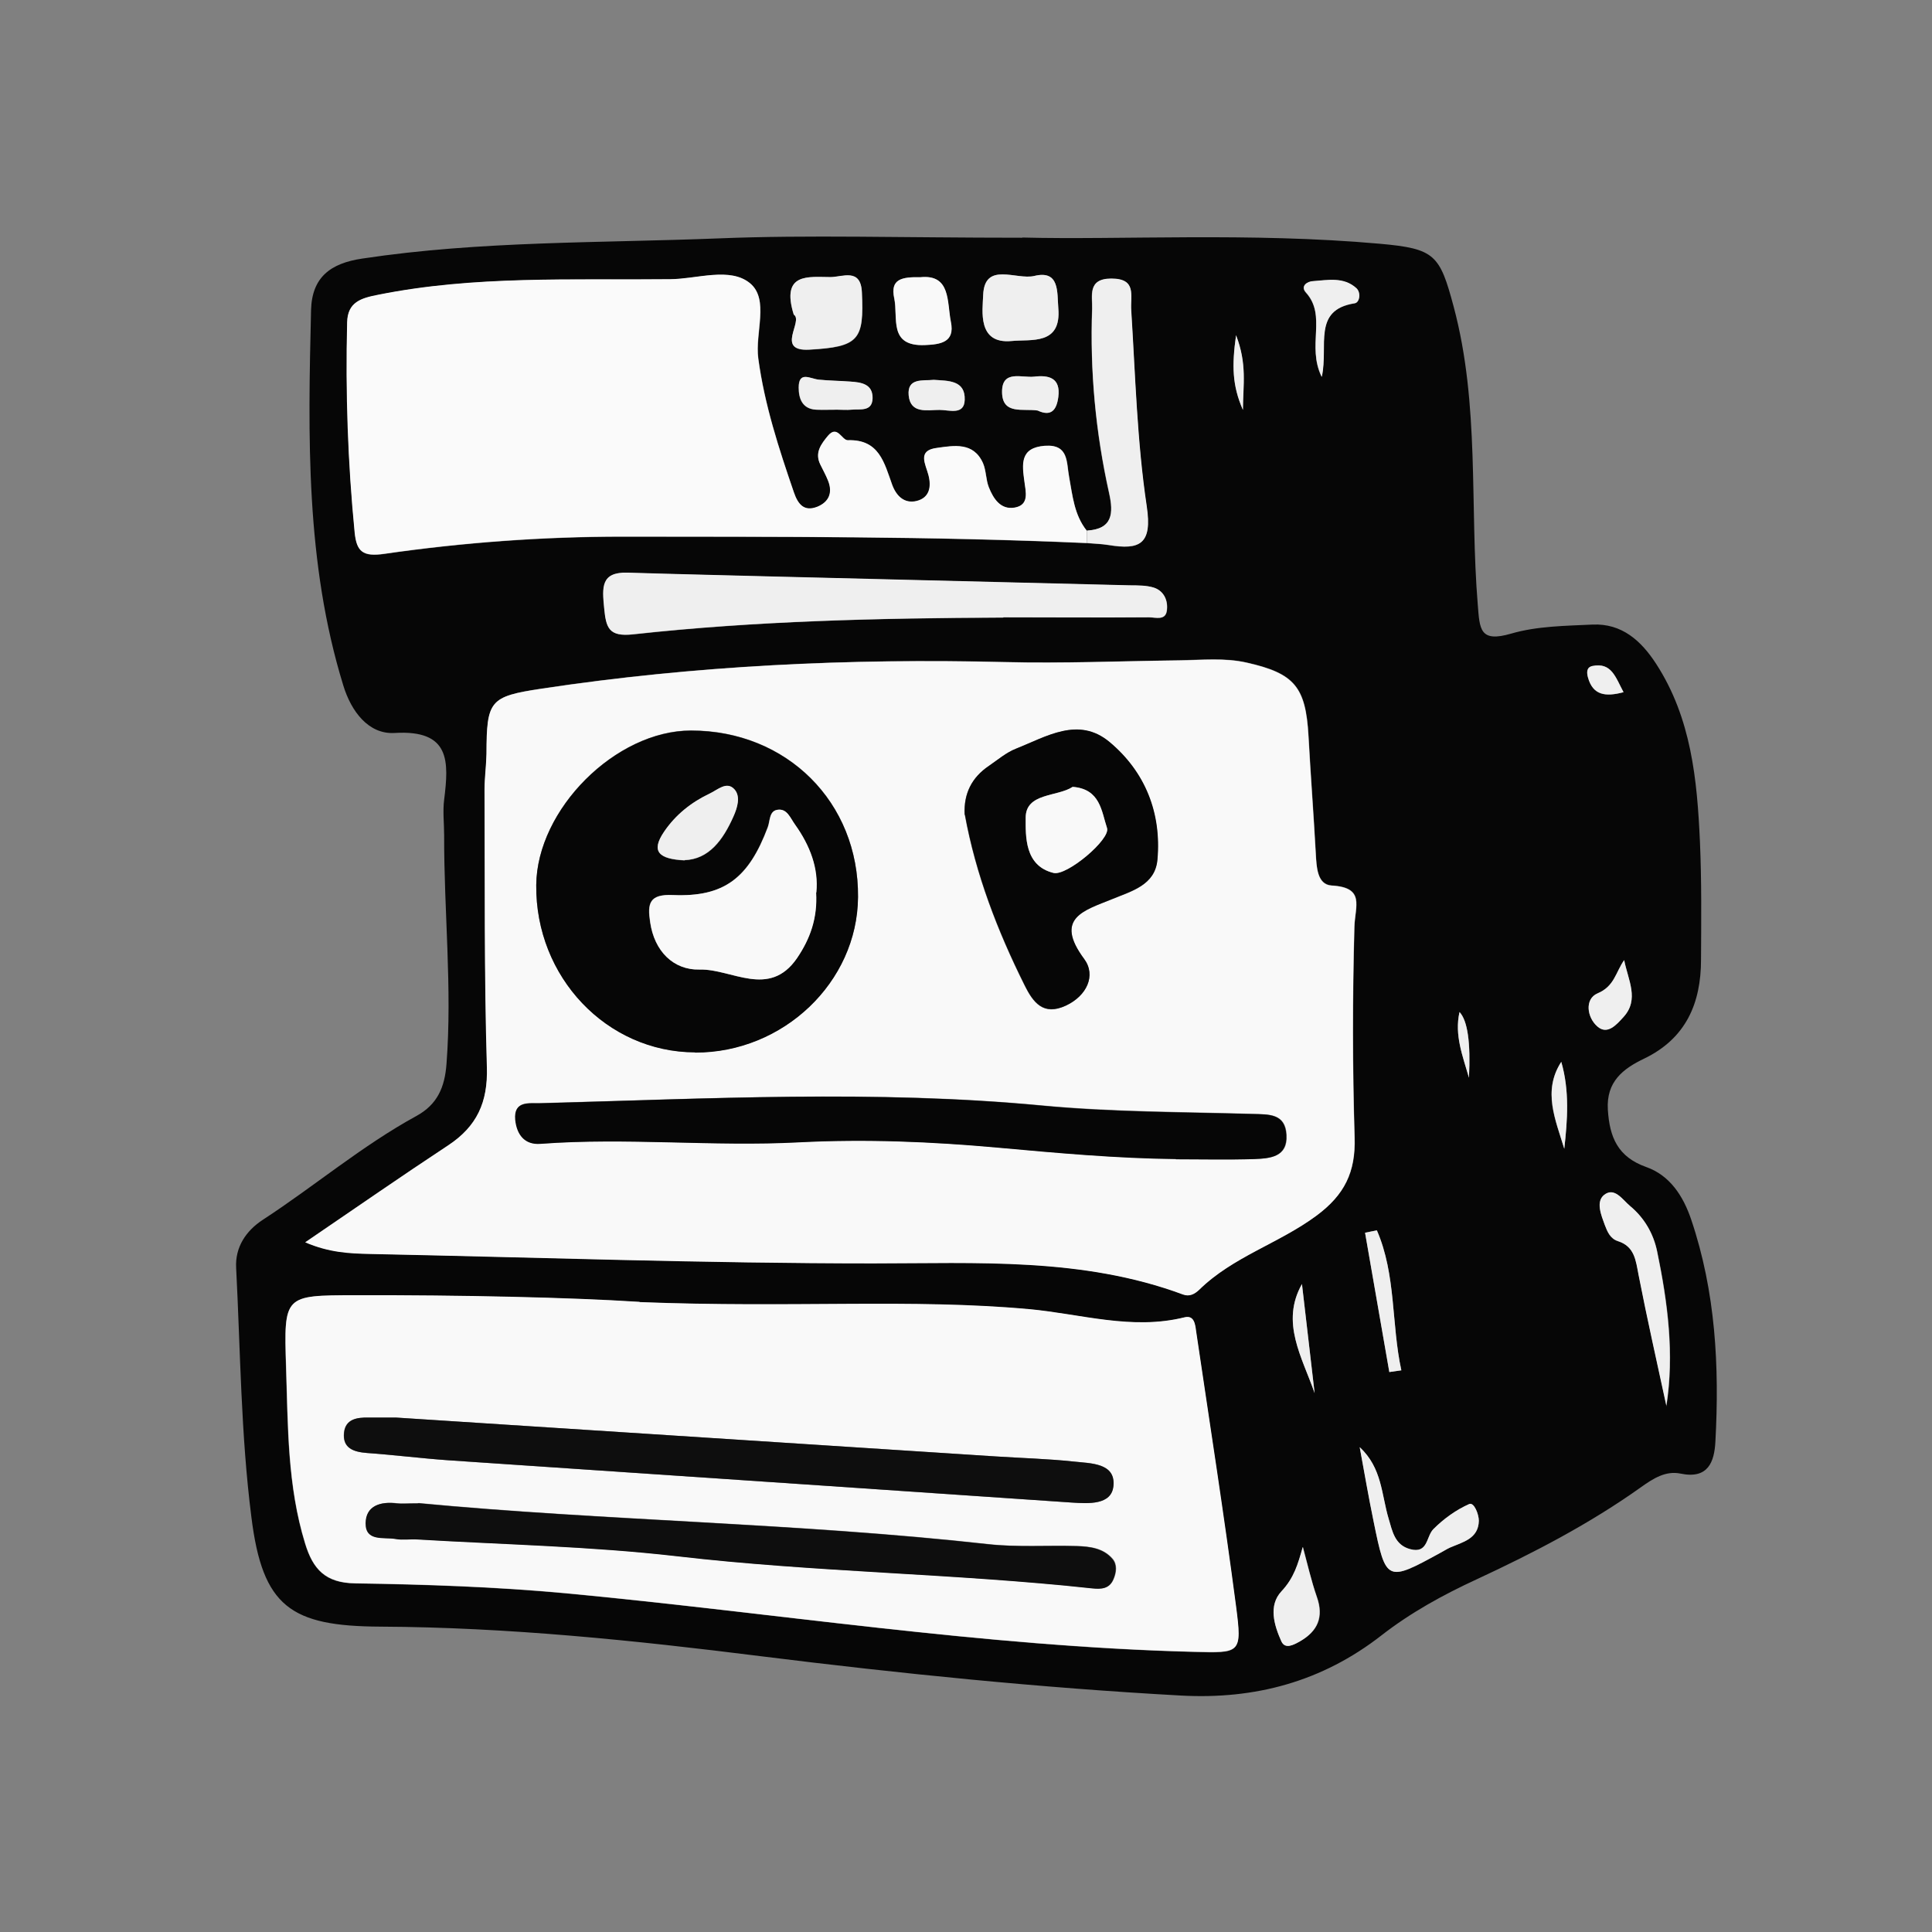 <svg width="90" height="90" viewBox="0 0 90 90" fill="none" xmlns="http://www.w3.org/2000/svg">
<rect x="0" y="0" width="90" height="90" fill="#808080" stroke="none"/>
<path d="M47.62 11.065C52.18 11.185 58.24 10.815 64.28 11.355C66.85 11.585 67.07 11.865 67.72 14.295C68.94 18.865 68.46 23.545 68.84 28.165C68.93 29.315 68.93 29.945 70.4 29.515C71.6 29.165 72.92 29.155 74.19 29.095C75.55 29.035 76.45 29.845 77.15 30.925C78.79 33.455 79.06 36.325 79.19 39.215C79.27 41.045 79.25 42.875 79.24 44.705C79.24 46.735 78.54 48.375 76.59 49.315C75.61 49.785 74.82 50.385 74.9 51.695C74.98 52.975 75.36 53.895 76.69 54.365C77.79 54.755 78.41 55.715 78.78 56.805C79.92 60.175 80.1 63.645 79.91 67.155C79.86 68.105 79.57 68.915 78.28 68.645C77.59 68.505 77.01 68.875 76.45 69.275C74.05 70.985 71.45 72.335 68.78 73.575C67.22 74.295 65.71 75.125 64.35 76.185C61.59 78.335 58.47 79.175 55.01 78.985C48.47 78.625 41.96 77.965 35.46 77.155C29.57 76.415 23.67 75.805 17.72 75.775C13.54 75.755 12.23 74.855 11.71 70.665C11.22 66.825 11.2 62.925 11 59.055C10.95 58.095 11.46 57.335 12.24 56.825C14.65 55.255 16.86 53.375 19.4 51.985C20.37 51.455 20.72 50.655 20.8 49.555C21.07 46.005 20.68 42.465 20.69 38.915C20.69 38.355 20.62 37.795 20.69 37.255C20.91 35.475 20.99 33.985 18.38 34.145C17.17 34.215 16.36 33.145 15.99 31.925C14.23 26.205 14.35 20.325 14.49 14.445C14.53 12.925 15.38 12.265 16.88 12.045C22.38 11.215 27.94 11.325 33.48 11.105C37.69 10.935 41.92 11.075 47.62 11.075V11.065ZM50.63 24.725C50.04 23.995 49.97 23.095 49.81 22.225C49.68 21.545 49.81 20.695 48.68 20.775C47.51 20.855 47.62 21.635 47.73 22.445C47.79 22.925 47.97 23.545 47.27 23.655C46.62 23.765 46.28 23.235 46.07 22.705C45.93 22.355 45.95 21.935 45.8 21.585C45.35 20.585 44.44 20.765 43.64 20.875C42.72 21.005 43.13 21.635 43.26 22.145C43.4 22.685 43.31 23.195 42.71 23.345C42.13 23.485 41.76 23.105 41.57 22.595C41.2 21.575 40.97 20.465 39.5 20.515C39.22 20.515 39.02 19.795 38.58 20.305C38.25 20.685 37.95 21.095 38.22 21.645C38.34 21.895 38.47 22.135 38.58 22.395C38.81 22.955 38.62 23.395 38.08 23.615C37.47 23.865 37.18 23.495 36.99 22.945C36.29 20.905 35.62 18.855 35.33 16.705C35.17 15.515 35.85 13.965 34.95 13.205C34.02 12.435 32.49 12.995 31.23 13.015C26.68 13.055 22.11 12.835 17.6 13.745C16.84 13.895 16.2 14.075 16.18 15.025C16.1 18.295 16.21 21.565 16.53 24.815C16.62 25.705 16.9 25.955 17.92 25.805C21.59 25.275 25.3 25.005 29.01 25.005C36.22 25.005 43.43 24.985 50.64 25.305C50.97 25.335 51.3 25.335 51.63 25.395C53.09 25.635 53.68 25.365 53.41 23.585C52.96 20.585 52.89 17.515 52.69 14.475C52.65 13.775 52.97 12.985 51.76 12.985C50.64 12.985 50.89 13.795 50.87 14.385C50.77 17.275 51.03 20.145 51.66 22.975C51.87 23.915 51.83 24.655 50.62 24.725H50.63ZM14.23 57.865C15.34 58.335 16.29 58.385 17.23 58.405C25.05 58.565 32.86 58.845 40.68 58.845C45.51 58.845 50.43 58.555 55.12 60.295C55.41 60.405 55.66 60.275 55.87 60.075C57.44 58.535 59.58 57.915 61.33 56.625C62.64 55.655 63.16 54.595 63.11 52.985C63.01 49.715 63.01 46.435 63.1 43.165C63.13 42.195 63.61 41.335 62.04 41.245C61.36 41.205 61.33 40.375 61.3 39.745C61.2 37.915 61.06 36.095 60.96 34.265C60.83 31.995 60.31 31.365 58.1 30.865C57.06 30.625 56 30.735 54.95 30.755C52.23 30.795 49.51 30.905 46.8 30.835C39.57 30.665 32.38 30.995 25.23 32.075C22.81 32.445 22.68 32.635 22.67 35.105C22.67 35.655 22.58 36.215 22.58 36.765C22.6 41.075 22.56 45.395 22.69 49.705C22.74 51.335 22.22 52.465 20.89 53.345C18.72 54.775 16.59 56.255 14.24 57.855L14.23 57.865ZM29.79 60.655C26.51 60.445 21.52 60.335 16.53 60.345C13.23 60.345 13.22 60.325 13.32 63.685C13.41 66.445 13.38 69.225 14.21 71.915C14.58 73.105 15.15 73.745 16.54 73.765C19.81 73.815 23.08 73.925 26.33 74.225C36.09 75.135 45.78 76.705 55.6 76.955C57.78 77.015 57.86 77.055 57.57 74.825C57 70.545 56.34 66.285 55.71 62.015C55.66 61.685 55.62 61.255 55.17 61.375C52.72 61.985 50.34 61.215 47.94 60.995C42.46 60.495 36.97 60.945 29.78 60.665L29.79 60.655ZM46.74 28.765C49.01 28.765 51.28 28.765 53.55 28.765C53.84 28.765 54.29 28.915 54.36 28.465C54.43 28.005 54.24 27.555 53.77 27.385C53.42 27.265 53.01 27.285 52.63 27.275C47.1 27.135 41.57 27.005 36.04 26.865C33.78 26.805 31.51 26.755 29.25 26.685C27.99 26.645 28.06 27.375 28.15 28.315C28.24 29.245 28.35 29.685 29.51 29.555C35.24 28.925 40.99 28.795 46.75 28.775L46.74 28.765ZM77.63 65.515C78.01 63.085 77.7 60.675 77.2 58.295C77.03 57.475 76.61 56.745 75.95 56.195C75.59 55.895 75.21 55.285 74.73 55.675C74.34 55.995 74.59 56.615 74.77 57.085C74.88 57.395 75.01 57.715 75.38 57.825C76.16 58.075 76.21 58.735 76.34 59.405C76.74 61.455 77.2 63.485 77.64 65.525L77.63 65.515ZM49.3 14.355C49.24 13.615 49.37 12.565 48.18 12.855C47.35 13.055 45.87 12.165 45.8 13.745C45.77 14.445 45.51 16.035 47.13 15.885C48.04 15.795 49.45 16.095 49.3 14.355ZM36.98 14.665C37.44 14.965 36.1 16.375 37.7 16.295C40.03 16.165 40.26 15.835 40.15 13.625C40.1 12.475 39.24 12.915 38.69 12.915C37.68 12.915 36.36 12.675 36.98 14.675V14.665ZM63.34 67.415C63.56 68.575 63.76 69.735 63.99 70.885C64.57 73.695 64.61 73.705 67.1 72.335C67.25 72.255 67.39 72.165 67.54 72.095C68.14 71.835 68.87 71.685 68.89 70.845C68.89 70.545 68.67 69.965 68.44 70.065C67.83 70.335 67.24 70.755 66.77 71.235C66.43 71.575 66.53 72.385 65.69 72.165C64.97 71.975 64.86 71.315 64.69 70.755C64.35 69.625 64.38 68.385 63.34 67.415ZM42.87 12.915C42.01 12.895 41.46 13.005 41.65 13.895C41.85 14.805 41.37 16.145 43.08 16.075C43.81 16.045 44.48 15.945 44.29 15.005C44.1 14.075 44.3 12.755 42.86 12.915H42.87ZM60.69 72.075C60.47 72.855 60.29 73.495 59.7 74.125C59.08 74.785 59.35 75.695 59.7 76.455C59.87 76.835 60.27 76.625 60.56 76.455C61.39 75.985 61.69 75.335 61.35 74.385C61.08 73.625 60.91 72.845 60.7 72.065L60.69 72.075ZM64.72 63.915C64.91 63.885 65.09 63.865 65.28 63.835C64.81 61.685 65.04 59.385 64.14 57.315C63.96 57.355 63.77 57.385 63.59 57.425C63.97 59.585 64.34 61.755 64.72 63.915ZM39 19.085C39.22 19.085 39.44 19.105 39.65 19.085C40.06 19.045 40.63 19.195 40.64 18.545C40.65 17.895 40.11 17.815 39.6 17.775C39.11 17.745 38.62 17.735 38.13 17.685C37.74 17.645 37.2 17.265 37.2 18.055C37.2 18.555 37.36 19.055 38.01 19.085C38.34 19.105 38.66 19.085 38.99 19.085H39ZM75.66 44.725C75.26 45.295 75.21 45.945 74.42 46.275C73.81 46.535 73.92 47.395 74.41 47.815C74.89 48.235 75.32 47.715 75.63 47.375C76.37 46.555 75.84 45.655 75.66 44.725ZM48.34 19.125C48.96 19.415 49.22 19.105 49.3 18.495C49.42 17.595 48.83 17.475 48.18 17.545C47.61 17.615 46.67 17.205 46.68 18.265C46.69 19.345 47.67 19.015 48.34 19.125ZM61.57 17.545C61.88 16.105 61.12 14.445 63.1 14.135C63.33 14.095 63.41 13.635 63.18 13.435C62.6 12.895 61.85 13.055 61.15 13.105C60.91 13.125 60.55 13.325 60.83 13.635C61.82 14.725 60.86 16.095 61.56 17.555L61.57 17.545ZM60.65 59.815C59.64 61.605 60.66 63.215 61.24 64.895C61.04 63.205 60.85 61.515 60.65 59.815ZM43.5 17.695C42.99 17.755 42.25 17.595 42.33 18.425C42.42 19.285 43.2 19.085 43.77 19.095C44.21 19.095 44.92 19.365 44.94 18.625C44.97 17.705 44.17 17.735 43.5 17.695ZM72.73 49.465C71.84 50.835 72.46 52.175 72.87 53.515C73.02 52.165 73.12 50.805 72.73 49.465ZM57.9 19.095C57.9 17.905 58.1 16.965 57.58 15.615C57.39 17.035 57.4 17.955 57.9 19.095ZM68.43 50.205C68.517 48.565 68.37 47.545 67.99 47.145C67.74 48.225 68.14 49.185 68.43 50.205ZM75.63 32.245C75.26 31.555 75.08 30.835 74.18 31.025C73.91 31.085 73.91 31.315 73.97 31.545C74.2 32.395 74.79 32.475 75.63 32.245Z" fill="#060606"/>
<path d="M14.23 57.865C16.58 56.265 18.71 54.785 20.88 53.355C22.21 52.475 22.73 51.355 22.68 49.715C22.55 45.405 22.59 41.085 22.57 36.775C22.57 36.225 22.65 35.665 22.66 35.115C22.67 32.635 22.8 32.445 25.22 32.085C32.37 31.005 39.56 30.665 46.79 30.845C49.5 30.915 52.22 30.795 54.94 30.765C55.99 30.755 57.05 30.635 58.09 30.875C60.3 31.375 60.82 32.005 60.95 34.275C61.05 36.105 61.19 37.925 61.29 39.755C61.33 40.385 61.35 41.215 62.03 41.255C63.6 41.345 63.12 42.215 63.09 43.175C63 46.445 63 49.725 63.1 52.995C63.15 54.605 62.63 55.665 61.32 56.635C59.58 57.925 57.43 58.545 55.86 60.085C55.65 60.285 55.41 60.415 55.11 60.305C50.43 58.565 45.5 58.855 40.67 58.855C32.85 58.855 25.03 58.575 17.22 58.415C16.28 58.395 15.34 58.355 14.22 57.875L14.23 57.865ZM32.38 49.025C36.49 49.035 39.94 45.745 39.97 41.785C40.01 37.365 36.65 34.025 32.19 34.025C28.68 34.025 25.01 37.695 24.98 41.225C24.94 45.515 28.26 49.005 32.38 49.015V49.025ZM54.79 53.995C56.01 53.995 57.23 54.025 58.45 53.985C59.18 53.965 60 53.905 59.94 52.865C59.88 51.855 59.12 51.915 58.36 51.885C55.09 51.785 51.82 51.795 48.57 51.495C40.77 50.755 32.97 51.185 25.17 51.385C24.67 51.395 23.93 51.245 24.02 52.155C24.08 52.835 24.44 53.335 25.2 53.275C29.21 52.975 33.23 53.415 37.24 53.205C40.36 53.045 43.44 53.175 46.53 53.455C49.29 53.705 52.04 53.955 54.81 53.985L54.79 53.995ZM44.94 37.955C45.45 40.745 46.46 43.365 47.72 45.895C48.13 46.715 48.6 47.335 49.64 46.855C50.62 46.395 51.07 45.445 50.5 44.685C49.09 42.765 50.49 42.425 51.79 41.895C52.7 41.525 53.81 41.245 53.91 40.045C54.1 37.875 53.34 35.965 51.68 34.575C50.23 33.365 48.74 34.315 47.32 34.885C46.87 35.065 46.47 35.405 46.06 35.685C45.26 36.225 44.88 36.975 44.93 37.965L44.94 37.955Z" fill="#F9F9F9"/>
<path d="M29.79 60.655C36.97 60.935 42.46 60.485 47.95 60.985C50.35 61.205 52.73 61.975 55.18 61.365C55.63 61.255 55.68 61.685 55.72 62.005C56.35 66.275 57.02 70.545 57.58 74.815C57.87 77.035 57.79 76.995 55.61 76.945C45.79 76.695 36.09 75.135 26.34 74.215C23.09 73.915 19.81 73.805 16.55 73.755C15.16 73.735 14.58 73.095 14.22 71.905C13.39 69.215 13.42 66.445 13.33 63.675C13.22 60.325 13.23 60.345 16.54 60.335C21.53 60.325 26.52 60.435 29.8 60.645L29.79 60.655ZM18.44 66.035C18.15 66.035 17.65 66.035 17.15 66.035C16.62 66.035 16.09 66.105 16.02 66.735C15.95 67.455 16.45 67.635 17.08 67.685C18.35 67.775 19.61 67.935 20.88 68.025C26.74 68.425 32.6 68.815 38.47 69.215C42.29 69.475 46.1 69.735 49.92 69.995C50.71 70.045 51.78 70.115 51.86 69.225C51.97 68.135 50.79 68.165 50.01 68.085C48.8 67.955 47.58 67.925 46.36 67.845C37.12 67.245 27.88 66.645 18.43 66.035H18.44ZM19.49 70.025C18.95 70.025 18.73 70.045 18.51 70.025C17.76 69.935 17.07 70.125 17.05 70.945C17.04 71.825 17.9 71.585 18.45 71.685C18.77 71.745 19.11 71.685 19.45 71.705C23.48 71.945 27.53 72.025 31.54 72.485C37.98 73.235 44.46 73.285 50.9 73.985C51.3 74.025 51.69 74.015 51.88 73.565C52.02 73.245 52.06 72.875 51.84 72.615C51.41 72.115 50.79 72.035 50.18 72.015C48.8 71.975 47.4 72.085 46.03 71.925C37.11 70.935 28.13 70.835 19.51 70.015L19.49 70.025Z" fill="#F9F9F9"/>
<path d="M50.63 25.295C43.42 24.975 36.21 25.005 29 24.995C25.29 24.995 21.58 25.265 17.91 25.795C16.89 25.945 16.61 25.685 16.52 24.805C16.2 21.545 16.09 18.285 16.17 15.015C16.19 14.065 16.83 13.885 17.59 13.735C22.1 12.825 26.67 13.055 31.22 13.005C32.48 12.995 34.01 12.425 34.94 13.195C35.84 13.945 35.16 15.495 35.32 16.695C35.61 18.855 36.28 20.895 36.98 22.935C37.17 23.485 37.45 23.845 38.07 23.605C38.61 23.385 38.8 22.955 38.57 22.385C38.47 22.125 38.33 21.885 38.21 21.635C37.94 21.085 38.25 20.685 38.57 20.295C39.01 19.775 39.21 20.505 39.49 20.505C40.96 20.455 41.19 21.565 41.56 22.585C41.75 23.095 42.12 23.475 42.7 23.335C43.3 23.185 43.39 22.675 43.25 22.135C43.12 21.625 42.71 20.985 43.63 20.865C44.43 20.755 45.35 20.575 45.79 21.575C45.94 21.925 45.92 22.345 46.06 22.695C46.27 23.225 46.61 23.755 47.26 23.645C47.96 23.525 47.78 22.905 47.72 22.435C47.61 21.625 47.5 20.855 48.67 20.765C49.79 20.685 49.67 21.535 49.8 22.215C49.96 23.085 50.04 23.985 50.62 24.715C50.62 24.905 50.62 25.095 50.62 25.295H50.63Z" fill="#FAFAFA"/>
<path d="M46.74 28.765C40.98 28.795 35.23 28.915 29.5 29.545C28.34 29.675 28.23 29.235 28.14 28.305C28.05 27.365 27.98 26.635 29.24 26.675C31.5 26.745 33.77 26.795 36.03 26.855C41.56 26.995 47.09 27.125 52.62 27.265C53 27.265 53.41 27.265 53.76 27.375C54.23 27.535 54.42 27.985 54.35 28.455C54.28 28.915 53.83 28.755 53.54 28.755C51.27 28.775 49 28.755 46.73 28.755L46.74 28.765Z" fill="#EFEFEF"/>
<path d="M50.63 25.295C50.63 25.105 50.63 24.915 50.63 24.715C51.84 24.645 51.88 23.905 51.67 22.965C51.04 20.135 50.77 17.275 50.88 14.375C50.9 13.785 50.65 12.975 51.77 12.975C52.97 12.975 52.65 13.765 52.7 14.465C52.89 17.505 52.97 20.565 53.42 23.575C53.69 25.355 53.1 25.625 51.64 25.385C51.31 25.335 50.98 25.325 50.65 25.295H50.63Z" fill="#EFEFEF"/>
<path d="M77.63 65.515C77.19 63.475 76.73 61.445 76.33 59.395C76.2 58.725 76.15 58.065 75.37 57.815C75.01 57.695 74.88 57.375 74.76 57.075C74.59 56.605 74.33 55.985 74.72 55.665C75.21 55.275 75.58 55.885 75.94 56.185C76.6 56.735 77.02 57.465 77.19 58.285C77.68 60.665 78 63.075 77.62 65.505L77.63 65.515Z" fill="#EFEFEF"/>
<path d="M49.3 14.355C49.45 16.095 48.03 15.795 47.13 15.885C45.51 16.045 45.78 14.455 45.8 13.745C45.86 12.165 47.35 13.055 48.18 12.855C49.37 12.565 49.24 13.615 49.3 14.355Z" fill="#EFEFEF"/>
<path d="M36.98 14.665C36.36 12.675 37.68 12.905 38.69 12.905C39.24 12.905 40.1 12.465 40.15 13.615C40.25 15.825 40.02 16.155 37.7 16.285C36.1 16.375 37.44 14.955 36.98 14.655V14.665Z" fill="#EFEFEF"/>
<path d="M63.34 67.415C64.39 68.385 64.35 69.625 64.69 70.755C64.86 71.325 64.97 71.975 65.69 72.165C66.53 72.395 66.43 71.585 66.77 71.235C67.25 70.755 67.83 70.335 68.44 70.065C68.67 69.965 68.89 70.545 68.89 70.845C68.87 71.685 68.14 71.835 67.54 72.095C67.39 72.165 67.25 72.255 67.1 72.335C64.6 73.705 64.56 73.695 63.99 70.885C63.75 69.735 63.55 68.565 63.34 67.415Z" fill="#EFEFEF"/>
<path d="M42.87 12.915C44.31 12.765 44.11 14.085 44.3 15.005C44.49 15.945 43.82 16.045 43.09 16.075C41.37 16.145 41.85 14.805 41.66 13.895C41.46 12.995 42.01 12.895 42.88 12.915H42.87Z" fill="#F9F9F9"/>
<path d="M60.69 72.075C60.9 72.845 61.08 73.635 61.34 74.395C61.67 75.335 61.37 75.995 60.55 76.465C60.26 76.625 59.87 76.845 59.69 76.465C59.35 75.705 59.08 74.795 59.69 74.135C60.28 73.505 60.46 72.865 60.68 72.085L60.69 72.075Z" fill="#EFEFEF"/>
<path d="M64.72 63.915C64.34 61.755 63.97 59.585 63.59 57.425C63.77 57.385 63.96 57.355 64.14 57.315C65.04 59.385 64.81 61.685 65.28 63.835C65.09 63.865 64.91 63.885 64.72 63.915Z" fill="#EFEFEF"/>
<path d="M39 19.085C38.67 19.085 38.34 19.095 38.02 19.085C37.37 19.045 37.21 18.555 37.21 18.055C37.21 17.265 37.75 17.645 38.14 17.685C38.63 17.735 39.12 17.735 39.61 17.775C40.12 17.805 40.66 17.885 40.65 18.545C40.64 19.195 40.06 19.045 39.66 19.085C39.44 19.105 39.22 19.085 39.01 19.085H39Z" fill="#EFEFEF"/>
<path d="M75.66 44.725C75.84 45.655 76.38 46.555 75.63 47.375C75.31 47.725 74.88 48.235 74.41 47.815C73.93 47.395 73.81 46.535 74.42 46.275C75.21 45.945 75.26 45.295 75.66 44.725Z" fill="#EFEFEF"/>
<path d="M48.34 19.125C47.67 19.015 46.69 19.345 46.68 18.265C46.67 17.205 47.61 17.615 48.18 17.545C48.84 17.465 49.42 17.585 49.3 18.495C49.22 19.115 48.96 19.415 48.34 19.125Z" fill="#EFEFEF"/>
<path d="M61.57 17.545C60.86 16.095 61.82 14.715 60.84 13.625C60.56 13.315 60.91 13.105 61.16 13.095C61.86 13.045 62.6 12.885 63.19 13.425C63.41 13.635 63.34 14.095 63.11 14.125C61.13 14.435 61.89 16.095 61.58 17.535L61.57 17.545Z" fill="#EFEFEF"/>
<path d="M60.65 59.815C60.85 61.505 61.04 63.195 61.24 64.895C60.66 63.225 59.64 61.605 60.65 59.815Z" fill="#EFEFEF"/>
<path d="M43.5 17.695C44.17 17.745 44.97 17.705 44.94 18.625C44.92 19.355 44.21 19.095 43.77 19.095C43.2 19.095 42.42 19.295 42.33 18.425C42.25 17.585 42.99 17.745 43.5 17.695Z" fill="#EFEFEF"/>
<path d="M72.73 49.465C73.12 50.815 73.02 52.165 72.87 53.515C72.47 52.165 71.85 50.825 72.73 49.465Z" fill="#EFEFEF"/>
<path d="M57.9 19.095C57.4 17.955 57.38 17.035 57.58 15.615C58.1 16.965 57.91 17.905 57.9 19.095Z" fill="#EFEFEF"/>
<path d="M68.43 50.205C68.14 49.195 67.75 48.225 67.99 47.145C68.364 47.545 68.51 48.565 68.43 50.205Z" fill="#EFEFEF"/>
<path d="M75.63 32.245C74.79 32.465 74.2 32.395 73.97 31.545C73.91 31.315 73.91 31.085 74.18 31.025C75.07 30.845 75.26 31.555 75.63 32.245Z" fill="#EFEFEF"/>
<path d="M32.38 49.025C28.26 49.015 24.94 45.515 24.98 41.235C25.01 37.705 28.68 34.035 32.19 34.035C36.65 34.035 40.01 37.375 39.97 41.795C39.94 45.755 36.49 49.045 32.38 49.035V49.025ZM38.02 41.575C38.13 40.455 37.73 39.385 37.03 38.415C36.81 38.115 36.66 37.645 36.2 37.725C35.82 37.795 35.87 38.245 35.76 38.535C34.87 40.905 33.73 41.795 31.34 41.695C30.23 41.645 30.15 42.095 30.28 42.955C30.48 44.315 31.37 45.195 32.58 45.165C34.08 45.125 35.82 46.525 37.12 44.635C37.73 43.745 38.08 42.775 38.01 41.575H38.02ZM31.89 40.075C33.03 40.035 33.69 39.135 34.17 38.035C34.35 37.625 34.5 37.115 34.22 36.785C33.86 36.375 33.43 36.795 33.06 36.975C32.2 37.375 31.48 37.955 30.94 38.745C30.3 39.675 30.7 40.025 31.89 40.085V40.075Z" fill="#060606"/>
<path d="M54.79 53.995C52.02 53.965 49.26 53.715 46.51 53.465C43.42 53.185 40.34 53.055 37.22 53.215C33.22 53.425 29.2 52.985 25.18 53.285C24.43 53.345 24.07 52.845 24 52.165C23.92 51.265 24.65 51.415 25.15 51.395C32.95 51.185 40.75 50.765 48.55 51.505C51.8 51.815 55.08 51.805 58.34 51.895C59.1 51.915 59.87 51.865 59.92 52.875C59.98 53.905 59.15 53.965 58.43 53.995C57.21 54.035 55.99 54.005 54.77 54.005L54.79 53.995Z" fill="#060606"/>
<path d="M44.94 37.955C44.89 36.965 45.27 36.215 46.07 35.675C46.48 35.395 46.87 35.055 47.33 34.875C48.75 34.315 50.24 33.355 51.69 34.565C53.35 35.955 54.11 37.865 53.92 40.035C53.82 41.235 52.71 41.505 51.8 41.885C50.5 42.415 49.09 42.765 50.51 44.675C51.07 45.435 50.63 46.395 49.65 46.845C48.61 47.325 48.13 46.705 47.73 45.885C46.47 43.355 45.46 40.735 44.95 37.945L44.94 37.955ZM49.97 36.655C49.26 37.125 47.78 36.925 47.78 38.095C47.78 38.945 47.72 40.335 49.08 40.665C49.7 40.815 51.74 39.095 51.57 38.575C51.31 37.795 51.26 36.755 49.97 36.655Z" fill="#060606"/>
<path d="M18.44 66.035C27.89 66.645 37.13 67.245 46.37 67.845C47.59 67.925 48.81 67.955 50.02 68.085C50.81 68.175 51.98 68.145 51.87 69.225C51.78 70.115 50.71 70.045 49.93 69.995C46.11 69.735 42.3 69.475 38.48 69.215C32.62 68.815 26.75 68.425 20.89 68.025C19.62 67.935 18.36 67.775 17.09 67.685C16.46 67.635 15.95 67.455 16.03 66.735C16.1 66.105 16.63 66.025 17.16 66.035C17.66 66.035 18.16 66.035 18.45 66.035H18.44Z" fill="#0E0E0E"/>
<path d="M19.49 70.025C28.11 70.845 37.09 70.945 46.01 71.935C47.38 72.085 48.78 71.985 50.16 72.025C50.77 72.045 51.4 72.125 51.82 72.625C52.04 72.885 52 73.255 51.86 73.575C51.67 74.025 51.29 74.035 50.88 73.995C44.44 73.295 37.96 73.245 31.52 72.495C27.51 72.035 23.46 71.955 19.43 71.715C19.1 71.695 18.76 71.755 18.43 71.695C17.89 71.595 17.02 71.835 17.03 70.955C17.04 70.135 17.73 69.935 18.49 70.035C18.71 70.065 18.93 70.035 19.47 70.035L19.49 70.025Z" fill="#0E0E0E"/>
<path d="M38.02 41.575C38.09 42.775 37.74 43.735 37.13 44.635C35.83 46.525 34.09 45.125 32.59 45.165C31.38 45.195 30.48 44.315 30.29 42.955C30.16 42.095 30.24 41.645 31.35 41.695C33.74 41.795 34.88 40.905 35.77 38.535C35.88 38.245 35.83 37.785 36.21 37.725C36.67 37.645 36.82 38.115 37.04 38.415C37.74 39.395 38.14 40.455 38.03 41.575H38.02Z" fill="#F9F9F9"/>
<path d="M31.89 40.075C30.7 40.015 30.3 39.675 30.94 38.735C31.48 37.945 32.2 37.375 33.06 36.965C33.43 36.795 33.86 36.365 34.22 36.775C34.51 37.105 34.35 37.625 34.17 38.025C33.68 39.125 33.02 40.025 31.89 40.065V40.075Z" fill="#EFEFEF"/>
<path d="M49.97 36.655C51.26 36.755 51.31 37.795 51.57 38.575C51.74 39.095 49.7 40.815 49.08 40.665C47.72 40.335 47.78 38.945 47.78 38.095C47.78 36.925 49.26 37.125 49.97 36.655Z" fill="#F9F9F9"/>
</svg>
